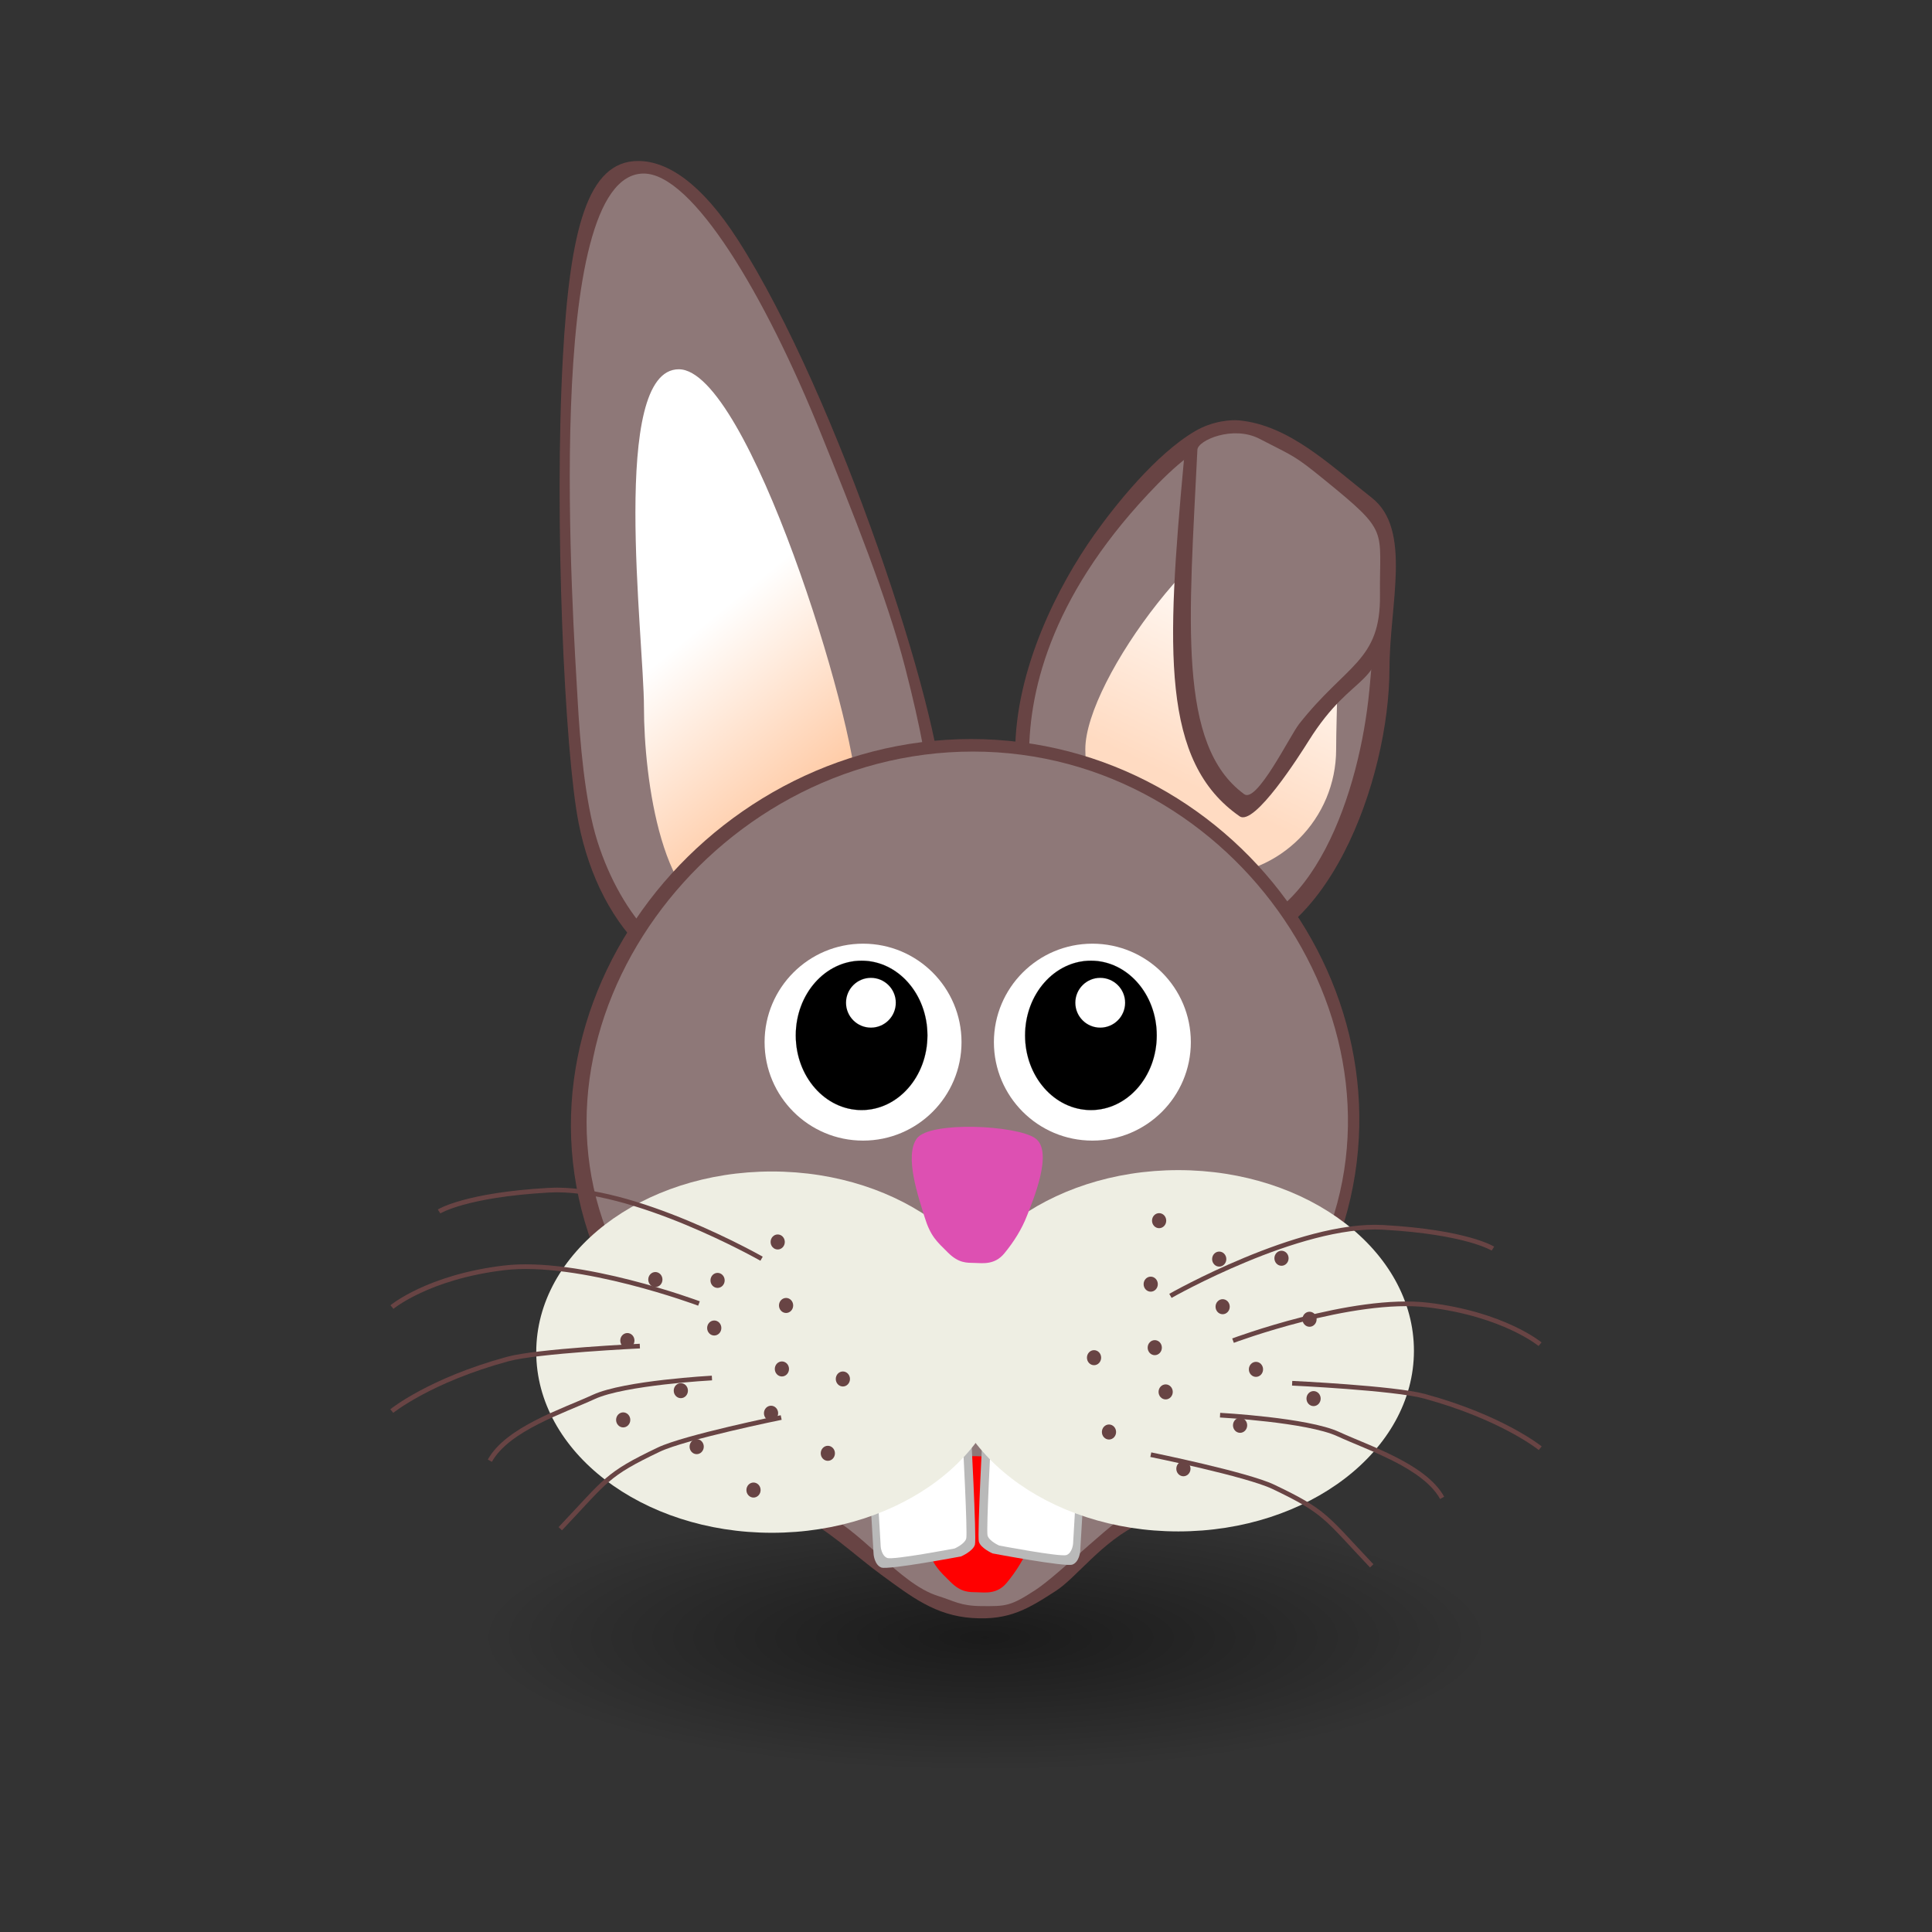 <svg:svg xmlns:dc="http://purl.org/dc/elements/1.1/" xmlns:ns2="http://creativecommons.org/ns#" xmlns:rdf="http://www.w3.org/1999/02/22-rdf-syntax-ns#" xmlns:svg="http://www.w3.org/2000/svg" height="620.446" id="svg1307" version="1.1" viewBox="-125.273 -51.708 620.446 620.446" width="620.446">
  <svg:rect x="-125.273" y="-51.708" width="620.446" height="620.446" fill="#333333" stroke="none"/>
  <svg:defs id="defs1309">
    <svg:linearGradient gradientUnits="userSpaceOnUse" id="linearGradient5326" x1="-10.615" x2="-6.886" y1="15.854" y2="8.027">
      <svg:stop id="stop4867" offset="0" stop-color="#ffdbc2" />
      <svg:stop id="stop4869" offset="1" stop-color="#fff" />
    </svg:linearGradient>
    <svg:linearGradient gradientUnits="userSpaceOnUse" id="linearGradient5328" x1="-12.234" x2="-4.5" y1="10" y2="19.5">
      <svg:stop id="stop4296" offset="0" stop-color="#fff" />
      <svg:stop id="stop4298" offset="1" stop-color="#ffaa6e" />
    </svg:linearGradient>
    <svg:radialGradient cx="-6" cy="37.75" gradientTransform="matrix(1 0 0 .268 0 27.638)" gradientUnits="userSpaceOnUse" id="radialGradient5330" r="14">
      <svg:stop id="stop2307-7-6-6-4" offset="0" />
      <svg:stop id="stop2309-1-2-7-0" offset="1" stop-opacity="0" />
    </svg:radialGradient>
  </svg:defs>
  <svg:g id="layer1" transform="translate(-1121 770.52)">
    <svg:g id="g5251">
      <svg:g fill-rule="evenodd" id="g4830" transform="translate(-26.825 39.702)">
        <svg:path d="m-5.178 12.709c0 2.623-1.449 6.791-4.072 6.791s-4.52-2.176-4.52-4.799c0-1.985 1.002-3.972 1.812-5.151 0.479-0.696 1.414-1.911 2.32-2.457 0.396-0.239 0.818-0.273 1.012-0.253 1.153 0.117 2.076 1.051 3.043 1.832 0.928 0.749 0.406 2.529 0.406 4.037z" fill="#684444" id="path5046-4-2-3-8-6" style="color:#000000" transform="matrix(13.989 0 0 13.568 1541.2 -819.73)" />
        <svg:path d="m-5.203 13.049c-0.244 2.611-1.424 6.451-4.047 6.451s-4.75-2.127-4.75-4.75c0-1.808 0.639-4.386 3.324-7.216 1.504-1.586 2.383-1.534 3.015-0.904 1.886 1.88 2.978 0.867 2.459 6.419z" fill="#8e7878" id="path5046-4-7-8-8-2-3" style="color:#000000" transform="matrix(12.419 0 0 12.045 1526.9 -797.21)" />
        <svg:path d="m-4.5 14.75c0 2.623-2.127 4.75-4.75 4.75s-4.75-2.127-4.75-4.75 4.811-9.018 7.435-9.018 2.065 6.394 2.065 9.018z" fill="url(#linearGradient5326)" id="path5046-4-7-2-5-6-8-2" style="color:#000000" transform="matrix(8.479 0 0 8.534 1489.8 -747.21)" />
        <svg:path d="m1426.8-722.4c13.323 6.541 12.079 4.836 22.774 14.444 19.856 17.835 16.695 20.347 16.967 44.192 0.27 23.604-9.098 16.405-23.719 39.745-2.836 4.528-17.422 27.529-22.171 24.236-25.217-17.487-23.511-53.544-17.892-114.37 0.31-3.357 14.107-13.122 24.04-8.246z" fill="#684444" id="path5046-4-7-2-5-2-5" style="color:#000000" />
        <svg:path d="m1427-721.03c11.408 5.882 11.211 5.309 20.976 13.257 21.025 17.112 17.514 15.481 17.747 36.924 0.231 21.227-10.741 22.129-25.942 41.375-2.938 3.72-13.577 25.561-17.643 22.599-21.592-15.725-17.717-55.929-15.051-110.63 0.147-3.026 11.409-7.911 19.913-3.526z" fill="#8e7878" id="path5046-4-7-2-5-2-5-1" style="color:#000000" />
      </svg:g>
      <svg:g fill-rule="evenodd" id="g4823" transform="translate(27.898 53.651)">
        <svg:path d="m-4.5 14.75c0 2.623-0.938 4.908-3.561 4.908s-4.292-1.742-4.788-4.315c-0.321-1.662-0.567-7.211-0.362-11.028 0.162-3.027 0.567-4.643 1.728-4.643 0.69 0 1.473 0.554 2.292 1.871 2.296 3.692 4.692 11.273 4.692 13.206z" fill="#684444" id="path5046-4-26-8-4" style="color:#000000" transform="matrix(13.989 0 0 13.568 1333.4 -819.73)" />
        <svg:path d="m-4.301 14.734c0 2.624-2.325 4.766-4.949 4.766-1.69 0-3.02-1.616-3.632-3.59-0.338-1.09-0.457-2.757-0.509-3.689-0.122-2.198-0.92-14.125 1.703-14.125 1.264 0 3.132 3.228 4.57 6.898 0.835 2.131 1.73 4.426 2.194 6.285 0.395 1.583 0.622 2.83 0.622 3.455z" fill="#8e7878" id="path5046-4-7-2-5-2" style="color:#000000" transform="matrix(12.419 0 0 12.045 1319.7 -797.21)" />
        <svg:path d="m-4.5 14.75c0 2.623-2.127 4.75-4.75 4.75s-3.295-5.333-3.295-7.956-1.303-12.725 1.32-12.725c2.624 0 6.725 13.308 6.725 15.931z" fill="url(#linearGradient5328)" id="path5046-4-7-2-5-6-2" style="color:#000000" transform="matrix(8.479 0 0 8.534 1281 -747.21)" />
      </svg:g>
      <svg:path d="m8 37.75c0 2.071-6.268 3.75-14 3.75s-14-1.679-14-3.75 6.268-3.75 14-3.75 14 1.679 14 3.75z" fill="url(#radialGradient5330)" fill-rule="evenodd" id="path5044-1-8-7-1" opacity=".485" style="color:#000000" transform="matrix(11.615 0 0 11.443 1381.7 -728.37)" />
      <svg:path d="m1421.7-414.59c43.82 39.217-17.456 61.679-59.74 81.563-12.428 5.844-20.443 17.358-27.116 21.675-8.907 5.761-14.976 9.543-26.838 8.738-11.862-0.805-19.468-6.731-29.187-13.838-8.898-6.507-17.363-14.869-27.484-19.564-53.805-24.959-101.9-46.728-62.112-78.574-36.666-80.756 31.301-170.3 118.38-170.3 87.083 0 150.76 89.546 114.09 170.3z" fill="#684444" fill-rule="evenodd" id="path5050-8" style="color:#000000" />
      <svg:path d="m1418.9-418.7c52.597 45.387-27.336 67.375-56.339 79.675-7.933 3.364-26.147 22.063-34.256 27.374-8.109 5.311-9.55 5.271-17.429 5.207-6.701-0.054-8.621-1.595-13.96-3.27-12.69-3.98-24.707-21.692-38.841-27.752-54.203-23.24-110.1-43.501-64.654-82.713-34.013-72.23 29.822-160.69 114.78-160.69 84.954 0 144.72 89.944 110.7 162.17z" fill="#8e7878" fill-rule="evenodd" id="path5050-8-0" style="color:#000000" />
      <svg:g id="g5056-2-7-6-8" transform="matrix(7.564 0 0 7.564 1123.2 -715.47)">
        <svg:g id="g5058-1-5-0-5" transform="matrix(.411 0 0 .411 38.381 19.812)">
          <svg:path d="m177.14 592.36c0 31.559-25.584 57.143-57.143 57.143s-57.143-25.584-57.143-57.143 25.584-57.143 57.143-57.143 57.143 25.584 57.143 57.143z" fill="#fff" id="path5060-6-7-9-7" transform="matrix(.178 0 0 .178 -42.905 -80.331)" />
          <svg:path d="m177.14 592.36c0 31.559-25.584 57.143-57.143 57.143s-57.143-25.584-57.143-57.143 25.584-57.143 57.143-57.143 57.143 25.584 57.143 57.143z" id="path5062-8-8-5-6" stroke="#000" stroke-width=".1" transform="matrix(.119 0 0 .135 -35.976 -55.558)" />
          <svg:path d="m177.14 592.36c0 31.559-25.584 57.143-57.143 57.143s-57.143-25.584-57.143-57.143 25.584-57.143 57.143-57.143 57.143 25.584 57.143 57.143z" fill="#fff" id="path5064-5-2-8-1" stroke="#000" stroke-width=".1" transform="matrix(.045 0 0 .045 -26.134 -5.617)" />
        </svg:g>
        <svg:g id="g5066-7-7-9-8" transform="matrix(.411 0 0 .411 28.645 19.812)">
          <svg:path d="m177.14 592.36c0 31.559-25.584 57.143-57.143 57.143s-57.143-25.584-57.143-57.143 25.584-57.143 57.143-57.143 57.143 25.584 57.143 57.143z" fill="#fff" id="path5068-6-8-0-9" transform="matrix(.178 0 0 .178 -42.905 -80.331)" />
          <svg:path d="m177.14 592.36c0 31.559-25.584 57.143-57.143 57.143s-57.143-25.584-57.143-57.143 25.584-57.143 57.143-57.143 57.143 25.584 57.143 57.143z" id="path5070-1-0-0-2" stroke="#000" stroke-width=".1" transform="matrix(.119 0 0 .135 -35.976 -55.558)" />
          <svg:path d="m177.14 592.36c0 31.559-25.584 57.143-57.143 57.143s-57.143-25.584-57.143-57.143 25.584-57.143 57.143-57.143 57.143 25.584 57.143 57.143z" fill="#fff" id="path5072-8-2-0-7" stroke="#000" stroke-width=".1" transform="matrix(.045 0 0 .045 -26.134 -5.617)" />
        </svg:g>
      </svg:g>
      <svg:path d="m1309.6-310.88c-2.607-0.073-5.144 0.156-8.661-3.349s-5.565-5.134-7.493-11.408c-1.928-6.274-6.596-19.65-2.461-25.246 4.136-5.596 32.095-4.279 38.048 0 5.953 4.279-1.003 20.423-2.673 24.772-1.67 4.349-4.244 8.448-7.309 12.167-3.065 3.718-6.871 3.137-9.453 3.065z" fill="#f00" id="path3919-9-5-4-2" />
      <svg:g id="g5099">
        <svg:g id="g5071">
          <svg:path d="m1274.9-346.43 1.379 23.389s0.276 3.371 2.482 4.214c2.206 0.843 25.649-3.582 25.649-3.582s3.861-1.686 4.413-3.793c0.552-2.107-1.379-38.139-1.379-38.139z" fill="#b9b9b9" id="path5051" />
          <svg:path d="m1277.4-345.37 1.164 19.888s0.233 2.867 2.095 3.583c1.862 0.717 21.645-3.046 21.645-3.046s3.258-1.433 3.724-3.225c0.466-1.792-1.164-32.43-1.164-32.43z" fill="#fff" id="path5051-7" />
        </svg:g>
        <svg:g id="g5071-7" transform="matrix(-1 0 0 1 2618.9 -.948)">
          <svg:path d="m1274.9-346.43 1.379 23.389s0.276 3.371 2.482 4.214c2.206 0.843 25.649-3.582 25.649-3.582s3.861-1.686 4.413-3.793c0.552-2.107-1.379-38.139-1.379-38.139z" fill="#b9b9b9" id="path5051-9" />
          <svg:path d="m1277.4-345.37 1.164 19.888s0.233 2.867 2.095 3.583c1.862 0.717 21.645-3.046 21.645-3.046s3.258-1.433 3.724-3.225c0.466-1.792-1.164-32.43-1.164-32.43z" fill="#fff" id="path5051-7-7" />
        </svg:g>
      </svg:g>
      <svg:path d="m1319.3-388c0 32.024-33.905 58.014-75.682 58.014-41.776 0-75.681-25.99-75.681-58.014s33.905-58.014 75.681-58.014 75.682 25.99 75.682 58.014z" fill="#eeeee3" fill-rule="evenodd" id="path3201-7-0-7-9" />
      <svg:path d="m1449.8-388.44c0 32.024-33.905 58.014-75.682 58.014-41.776 0-75.681-25.99-75.681-58.014s33.905-58.014 75.681-58.014 75.682 25.99 75.682 58.014z" fill="#eeeee3" fill-rule="evenodd" id="path3201-7-0-7-9-5" />
      <svg:path d="m1308.8-416.64c-2.607-0.073-5.144 0.156-8.661-3.349s-5.565-5.134-7.493-11.408c-1.928-6.274-6.596-19.65-2.461-25.246 4.136-5.596 32.095-4.279 38.048 0 5.953 4.279-1.003 20.423-2.673 24.772-1.67 4.349-4.244 8.448-7.309 12.167-3.065 3.718-6.871 3.137-9.453 3.065z" fill="#dd50b2" id="path3919-9-5-4" />
      <svg:path d="m588.01 416.02c0 1.333-1.021 2.414-2.28 2.414s-2.28-1.081-2.28-2.414 1.021-2.414 2.28-2.414 2.28 1.081 2.28 2.414z" fill="#684444" id="path4873" transform="translate(620.46 -827.33)" />
      <svg:path d="m588.01 416.02c0 1.333-1.021 2.414-2.28 2.414s-2.28-1.081-2.28-2.414 1.021-2.414 2.28-2.414 2.28 1.081 2.28 2.414z" fill="#684444" id="path4873-8" transform="translate(611.47 -807.74)" />
      <svg:path d="m588.01 416.02c0 1.333-1.021 2.414-2.28 2.414s-2.28-1.081-2.28-2.414 1.021-2.414 2.28-2.414 2.28 1.081 2.28 2.414z" fill="#684444" id="path4873-3" transform="translate(628.64 -791.65)" />
      <svg:path d="m588.01 416.02c0 1.333-1.021 2.414-2.28 2.414s-2.28-1.081-2.28-2.414 1.021-2.414 2.28-2.414 2.28 1.081 2.28 2.414z" fill="#684444" id="path4873-80" transform="translate(610.13 -782.26)" />
      <svg:path d="m588.01 416.02c0 1.333-1.021 2.414-2.28 2.414s-2.28-1.081-2.28-2.414 1.021-2.414 2.28-2.414 2.28 1.081 2.28 2.414z" fill="#684444" id="path4873-37" transform="translate(633.73 -773.67)" />
      <svg:path d="m588.01 416.02c0 1.333-1.021 2.414-2.28 2.414s-2.28-1.081-2.28-2.414 1.021-2.414 2.28-2.414 2.28 1.081 2.28 2.414z" fill="#684444" id="path4873-7" transform="translate(651.98 -759.73)" />
      <svg:path d="m588.01 416.02c0 1.333-1.021 2.414-2.28 2.414s-2.28-1.081-2.28-2.414 1.021-2.414 2.28-2.414 2.28 1.081 2.28 2.414z" fill="#684444" id="path4873-9" transform="translate(657.61 -784.4)" />
      <svg:path d="m588.01 416.02c0 1.333-1.021 2.414-2.28 2.414s-2.28-1.081-2.28-2.414 1.021-2.414 2.28-2.414 2.28 1.081 2.28 2.414z" fill="#684444" id="path4873-2" transform="translate(639.37 -811.77)" />
      <svg:path d="m588.01 416.02c0 1.333-1.021 2.414-2.28 2.414s-2.28-1.081-2.28-2.414 1.021-2.414 2.28-2.414 2.28 1.081 2.28 2.414z" fill="#684444" id="path4873-6" transform="translate(661.1 -798.62)" />
      <svg:path d="m588.01 416.02c0 1.333-1.021 2.414-2.28 2.414s-2.28-1.081-2.28-2.414 1.021-2.414 2.28-2.414 2.28 1.081 2.28 2.414z" fill="#684444" id="path4873-82" transform="translate(640.44 -827.06)" />
      <svg:path d="m588.01 416.02c0 1.333-1.021 2.414-2.28 2.414s-2.28-1.081-2.28-2.414 1.021-2.414 2.28-2.414 2.28 1.081 2.28 2.414z" fill="#684444" id="path4873-67" transform="translate(662.44 -819.01)" />
      <svg:path d="m588.01 416.02c0 1.333-1.021 2.414-2.28 2.414s-2.28-1.081-2.28-2.414 1.021-2.414 2.28-2.414 2.28 1.081 2.28 2.414z" fill="#684444" id="path4873-0" transform="translate(659.75 -839.4)" />
      <svg:path d="m588.01 416.02c0 1.333-1.021 2.414-2.28 2.414s-2.28-1.081-2.28-2.414 1.021-2.414 2.28-2.414 2.28 1.081 2.28 2.414z" fill="#684444" id="path4873-803" transform="translate(675.85 -771.53)" />
      <svg:path d="m588.01 416.02c0 1.333-1.021 2.414-2.28 2.414s-2.28-1.081-2.28-2.414 1.021-2.414 2.28-2.414 2.28 1.081 2.28 2.414z" fill="#684444" id="path4873-5" transform="translate(680.68 -795.4)" />
      <svg:g fill="none" id="g5154" stroke="#684444" stroke-width="1.5">
        <svg:path d="m1371.6-406.07s41.351-23.521 68.286-22.003c26.935 1.518 35.281 6.829 35.281 6.829" id="path5144" />
        <svg:path d="m1391.7-391.69s38.395-14.365 62.711-11.43c24.316 2.935 35.89 12.571 35.89 12.571" id="path5146" />
        <svg:path d="m790.23 449.32s32.82 1.536 42.489 4.173c25.038 6.829 37.178 16.692 37.178 16.692" id="path5148" transform="translate(620.46 -827.33)" />
        <svg:path d="m1365.3-355.07s30.906 6.294 39.326 10.314c16.938 8.088 16.636 9.575 31.616 25.394" id="path5150" />
        <svg:path d="m767.08 459.57s28.073 1.518 37.937 6.07c9.864 4.552 27.694 10.243 33.384 20.486" id="path5152" transform="translate(620.46 -827.33)" />
      </svg:g>
      <svg:g fill="none" id="g5154-7" stroke="#684444" stroke-width="1.5" transform="matrix(-1 0 0 1 2611.9 -11.932)">
        <svg:path d="m1371.6-406.07s41.351-23.521 68.286-22.003c26.935 1.518 35.281 6.829 35.281 6.829" id="path5144-4" />
        <svg:path d="m1391.7-391.69s38.395-14.365 62.711-11.43c24.316 2.935 35.89 12.571 35.89 12.571" id="path5146-1" />
        <svg:path d="m790.23 449.32s32.82 1.536 42.489 4.173c25.038 6.829 37.178 16.692 37.178 16.692" id="path5148-2" transform="translate(620.46 -827.33)" />
        <svg:path d="m1365.3-355.07s30.906 6.294 39.326 10.314c16.938 8.088 16.636 9.575 31.616 25.394" id="path5150-5" />
        <svg:path d="m767.08 459.57s28.073 1.518 37.937 6.07c9.864 4.552 27.694 10.243 33.384 20.486" id="path5152-9" transform="translate(620.46 -827.33)" />
      </svg:g>
      <svg:path d="m588.01 416.02c0 1.333-1.021 2.414-2.28 2.414s-2.28-1.081-2.28-2.414 1.021-2.414 2.28-2.414 2.28 1.081 2.28 2.414z" fill="#684444" id="path4873-04" transform="matrix(-1 0 0 1 1993 -834.17)" />
      <svg:path d="m588.01 416.02c0 1.333-1.021 2.414-2.28 2.414s-2.28-1.081-2.28-2.414 1.021-2.414 2.28-2.414 2.28 1.081 2.28 2.414z" fill="#684444" id="path4873-8-9" transform="matrix(-1 0 0 1 2002 -814.58)" />
      <svg:path d="m588.01 416.02c0 1.333-1.021 2.414-2.28 2.414s-2.28-1.081-2.28-2.414 1.021-2.414 2.28-2.414 2.28 1.081 2.28 2.414z" fill="#684444" id="path4873-3-6" transform="matrix(-1 0 0 1 1984.8 -798.49)" />
      <svg:path d="m588.01 416.02c0 1.333-1.021 2.414-2.28 2.414s-2.28-1.081-2.28-2.414 1.021-2.414 2.28-2.414 2.28 1.081 2.28 2.414z" fill="#684444" id="path4873-80-9" transform="matrix(-1 0 0 1 2003.3 -789.1)" />
      <svg:path d="m588.01 416.02c0 1.333-1.021 2.414-2.28 2.414s-2.28-1.081-2.28-2.414 1.021-2.414 2.28-2.414 2.28 1.081 2.28 2.414z" fill="#684444" id="path4873-37-9" transform="matrix(-1 0 0 1 1979.7 -780.52)" />
      <svg:path d="m588.01 416.02c0 1.333-1.021 2.414-2.28 2.414s-2.28-1.081-2.28-2.414 1.021-2.414 2.28-2.414 2.28 1.081 2.28 2.414z" fill="#684444" id="path4873-7-7" transform="matrix(-1 0 0 1 1961.5 -766.57)" />
      <svg:path d="m588.01 416.02c0 1.333-1.021 2.414-2.28 2.414s-2.28-1.081-2.28-2.414 1.021-2.414 2.28-2.414 2.28 1.081 2.28 2.414z" fill="#684444" id="path4873-9-5" transform="matrix(-1 0 0 1 1955.8 -791.25)" />
      <svg:path d="m588.01 416.02c0 1.333-1.021 2.414-2.28 2.414s-2.28-1.081-2.28-2.414 1.021-2.414 2.28-2.414 2.28 1.081 2.28 2.414z" fill="#684444" id="path4873-2-9" transform="matrix(-1 0 0 1 1974.1 -818.61)" />
      <svg:path d="m588.01 416.02c0 1.333-1.021 2.414-2.28 2.414s-2.28-1.081-2.28-2.414 1.021-2.414 2.28-2.414 2.28 1.081 2.28 2.414z" fill="#684444" id="path4873-6-7" transform="matrix(-1 0 0 1 1952.3 -805.46)" />
      <svg:path d="m588.01 416.02c0 1.333-1.021 2.414-2.28 2.414s-2.28-1.081-2.28-2.414 1.021-2.414 2.28-2.414 2.28 1.081 2.28 2.414z" fill="#684444" id="path4873-82-7" transform="matrix(-1 0 0 1 1973 -833.9)" />
      <svg:path d="m588.01 416.02c0 1.333-1.021 2.414-2.28 2.414s-2.28-1.081-2.28-2.414 1.021-2.414 2.28-2.414 2.28 1.081 2.28 2.414z" fill="#684444" id="path4873-67-5" transform="matrix(-1 0 0 1 1951 -825.85)" />
      <svg:path d="m588.01 416.02c0 1.333-1.021 2.414-2.28 2.414s-2.28-1.081-2.28-2.414 1.021-2.414 2.28-2.414 2.28 1.081 2.28 2.414z" fill="#684444" id="path4873-0-1" transform="matrix(-1 0 0 1 1953.7 -846.24)" />
      <svg:path d="m588.01 416.02c0 1.333-1.021 2.414-2.28 2.414s-2.28-1.081-2.28-2.414 1.021-2.414 2.28-2.414 2.28 1.081 2.28 2.414z" fill="#684444" id="path4873-803-8" transform="matrix(-1 0 0 1 1937.6 -778.37)" />
      <svg:path d="m588.01 416.02c0 1.333-1.021 2.414-2.28 2.414s-2.28-1.081-2.28-2.414 1.021-2.414 2.28-2.414 2.28 1.081 2.28 2.414z" fill="#684444" id="path4873-5-3" transform="matrix(-1 0 0 1 1932.8 -802.24)" />
    </svg:g>
  </svg:g>
</svg:svg>